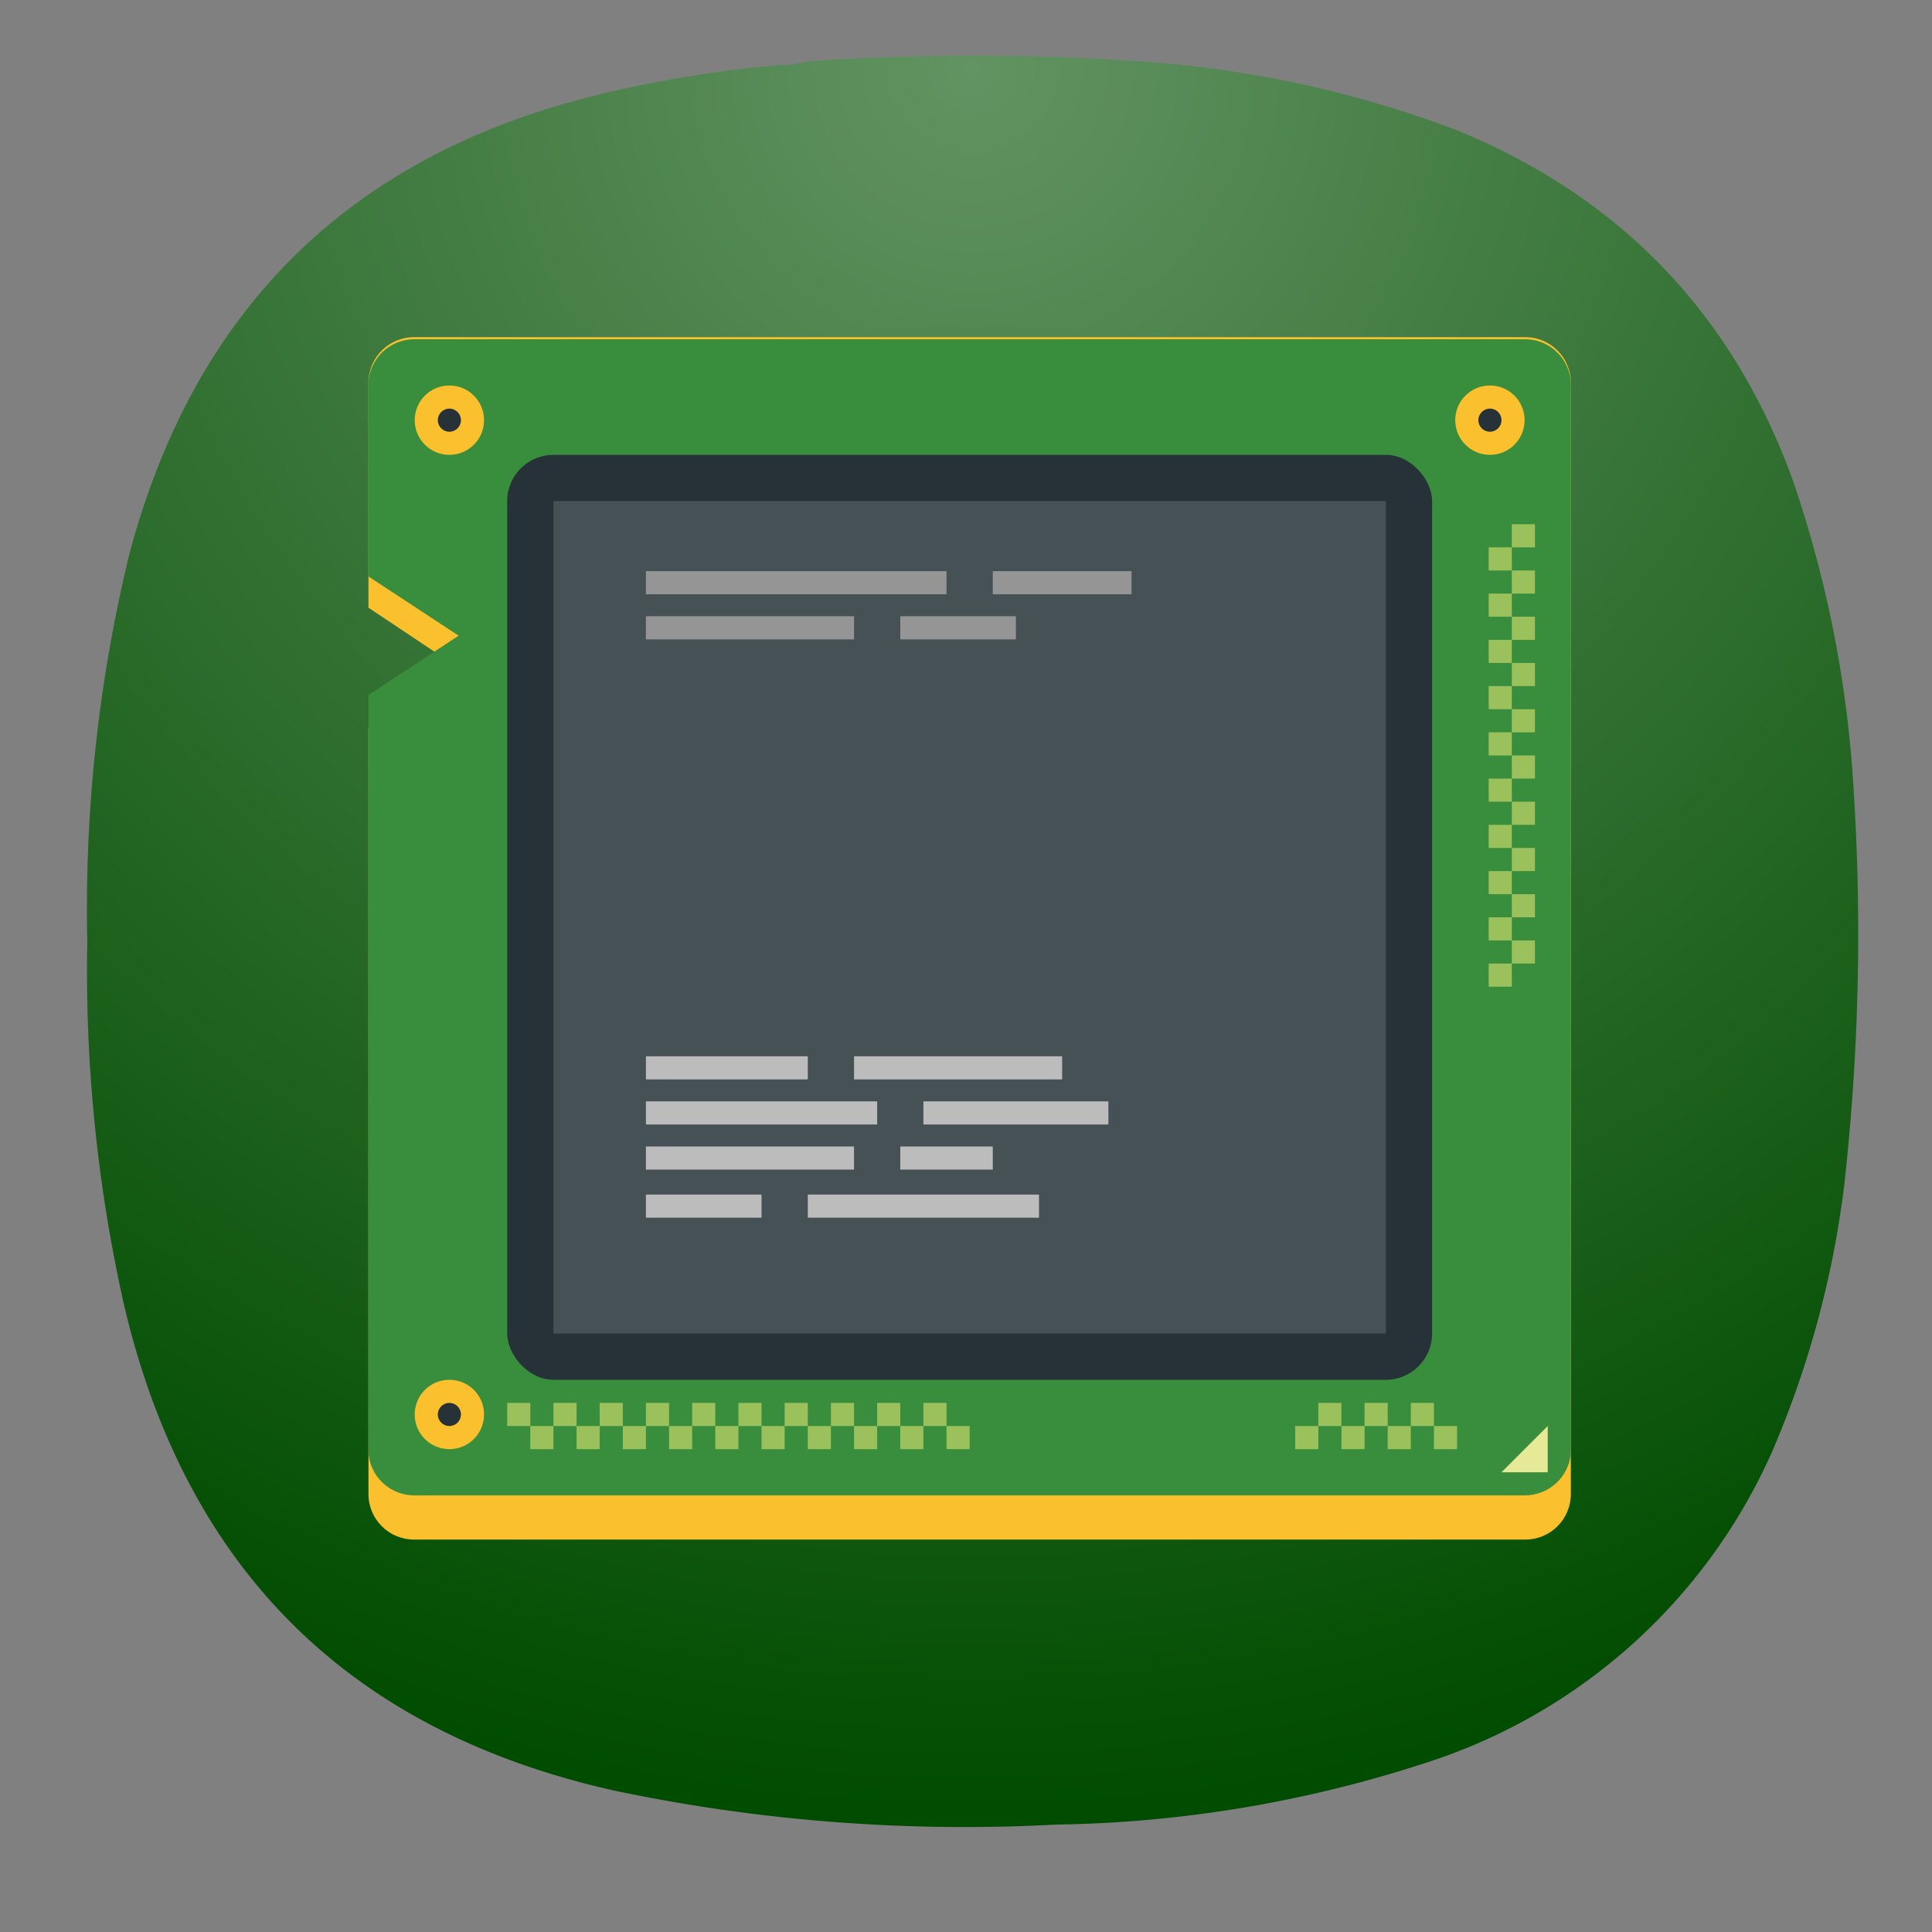 <svg xmlns="http://www.w3.org/2000/svg" xml:space="preserve" width="24" height="24" viewBox="0 0 6.35 6.35">
<rect x="0" y="0" width="6.35" height="6.35" fill="#808080" stroke="none"/>
<defs>
<radialGradient id="a" cx="0" cy="0" r="1" fx="0" fy="0" gradientTransform="rotate(90 1.506 1.69)scale(5.821)" gradientUnits="userSpaceOnUse" spreadMethod="pad">
<stop offset="0" style="stop-color:#629362;stop-opacity:1"/>
<stop offset="1" style="stop-color:#004c00;stop-opacity:1"/>
</radialGradient>
</defs>
<path d="M2.56.214a.3.3 0 0 0 .091-.012 8 8 0 0 1 1.14.003 3.6 3.6 0 0 1 1 .224q.804.331 1.101 1.148.169.493.2 1.011.042.653-.03 1.304a3.2 3.2 0 0 1-.237.878 1.87 1.87 0 0 1-1.094 1.009 4.1 4.1 0 0 1-1.262.218 5.6 5.6 0 0 1-1.442-.11Q.713 5.597.407 4.286a5 5 0 0 1-.12-1.193q-.014-.642.137-1.267Q.747.602 1.98.308a4 4 0 0 1 .58-.094" style="fill:url(#a);fill-rule:evenodd;stroke:none;stroke-width:.353;stroke-dasharray:none"/>
<g fill-rule="evenodd">
<g transform="translate(.755 .659)scale(.076)">
<path fill="#fbc02d" d="M7.973 5.91C6.88 5.91 6 6.79 6 7.883v9.726l3.9 2.602-3.9 2.6v33.126c0 1.093.88 1.973 1.973 1.973h48.055c1.093 0 1.972-.88 1.972-1.973V7.882c0-1.092-.88-1.972-1.972-1.972Z"/>
<path fill="#388e3c" d="M8 6c-1.108 0-2 .88-2 1.973v8.285l3.9 2.562L6 21.385v32.643C6 55.12 6.892 56 8 56h48c1.108 0 2-.88 2-1.973V7.973A1.98 1.98 0 0 0 56 6Z" style="paint-order:normal"/>
<path fill="#e6ea97" d="m57 53-2 2h2z"/>
<rect width="40" height="40" x="12" y="11" fill="#263238" ry="2"/>
<path fill="#fff" d="M14 13v36h36V13Z" opacity=".15"/>
<path fill="#bcbcbc" d="M18 38.96h10v1H18Zm12 0h8v1h-8zm-12 1.95h9v1h-9zm11 0h4v1h-4zm-11 2.08h5v1h-5zm7 0h10v1H25Zm-7-5.98h7v1h-7zm9 0h9v1h-9z"/>
<path fill="#959595" d="M18 16.03h13v1H18Zm15 0h6v1h-6zm-15 1.95h9v1h-9zm11 0h5v1h-5z"/>
</g>
<g fill="#dee372" transform="translate(.755 .659)scale(.076)">
<rect width="1" height="1" x="12" y="52" opacity=".6" ry="0" style="paint-order:normal"/>
<rect width="1" height="1" x="14" y="52" opacity=".6" ry="0" style="paint-order:normal"/>
<rect width="1" height="1" x="16" y="52" opacity=".6" ry="0" style="paint-order:normal"/>
<rect width="1" height="1" x="18" y="52" opacity=".6" ry="0" style="paint-order:normal"/>
<rect width="1" height="1" x="20" y="52" opacity=".6" ry="0" style="paint-order:normal"/>
<rect width="1" height="1" x="22" y="52" opacity=".6" ry="0" style="paint-order:normal"/>
<rect width="1" height="1" x="24" y="52" opacity=".6" ry="0" style="paint-order:normal"/>
<rect width="1" height="1" x="26" y="52" opacity=".6" ry="0" style="paint-order:normal"/>
<rect width="1" height="1" x="28" y="52" opacity=".6" ry="0" style="paint-order:normal"/>
<rect width="1" height="1" x="30" y="52" opacity=".6" ry="0" style="paint-order:normal"/>
<rect width="1" height="1" x="13" y="53" opacity=".6" ry="0" style="paint-order:normal"/>
<rect width="1" height="1" x="15" y="53" opacity=".6" ry="0" style="paint-order:normal"/>
<rect width="1" height="1" x="17" y="53" opacity=".6" ry="0" style="paint-order:normal"/>
<rect width="1" height="1" x="19" y="53" opacity=".6" ry="0" style="paint-order:normal"/>
<rect width="1" height="1" x="21" y="53" opacity=".6" ry="0" style="paint-order:normal"/>
<rect width="1" height="1" x="23" y="53" opacity=".6" ry="0" style="paint-order:normal"/>
<rect width="1" height="1" x="25" y="53" opacity=".6" ry="0" style="paint-order:normal"/>
<rect width="1" height="1" x="27" y="53" opacity=".6" ry="0" style="paint-order:normal"/>
<rect width="1" height="1" x="29" y="53" opacity=".6" ry="0" style="paint-order:normal"/>
<rect width="1" height="1" x="31" y="53" opacity=".6" ry="0" style="paint-order:normal"/>
</g>
<g fill="#dee372" transform="translate(2.357 .659)scale(.076)">
<rect width="1" height="1" x="26" y="52" opacity=".6" ry="0" style="paint-order:normal"/>
<rect width="1" height="1" x="28" y="52" opacity=".6" ry="0" style="paint-order:normal"/>
<rect width="1" height="1" x="30" y="52" opacity=".6" ry="0" style="paint-order:normal"/>
<rect width="1" height="1" x="25" y="53" opacity=".6" ry="0" style="paint-order:normal"/>
<rect width="1" height="1" x="27" y="53" opacity=".6" ry="0" style="paint-order:normal"/>
<rect width="1" height="1" x="29" y="53" opacity=".6" ry="0" style="paint-order:normal"/>
<rect width="1" height="1" x="31" y="53" opacity=".6" ry="0" style="paint-order:normal"/>
</g>
<g fill="#dee372" transform="rotate(90 4.093 4.904)scale(.076)">
<rect width="1" height="1" x="12" y="52" opacity=".6" ry="0" style="paint-order:normal"/>
<rect width="1" height="1" x="14" y="52" opacity=".6" ry="0" style="paint-order:normal"/>
<rect width="1" height="1" x="16" y="52" opacity=".6" ry="0" style="paint-order:normal"/>
<rect width="1" height="1" x="18" y="52" opacity=".6" ry="0" style="paint-order:normal"/>
<rect width="1" height="1" x="20" y="52" opacity=".6" ry="0" style="paint-order:normal"/>
<rect width="1" height="1" x="22" y="52" opacity=".6" ry="0" style="paint-order:normal"/>
<rect width="1" height="1" x="24" y="52" opacity=".6" ry="0" style="paint-order:normal"/>
<rect width="1" height="1" x="26" y="52" opacity=".6" ry="0" style="paint-order:normal"/>
<rect width="1" height="1" x="28" y="52" opacity=".6" ry="0" style="paint-order:normal"/>
<rect width="1" height="1" x="30" y="52" opacity=".6" ry="0" style="paint-order:normal"/>
<rect width="1" height="1" x="13" y="53" opacity=".6" ry="0" style="paint-order:normal"/>
<rect width="1" height="1" x="15" y="53" opacity=".6" ry="0" style="paint-order:normal"/>
<rect width="1" height="1" x="17" y="53" opacity=".6" ry="0" style="paint-order:normal"/>
<rect width="1" height="1" x="19" y="53" opacity=".6" ry="0" style="paint-order:normal"/>
<rect width="1" height="1" x="21" y="53" opacity=".6" ry="0" style="paint-order:normal"/>
<rect width="1" height="1" x="23" y="53" opacity=".6" ry="0" style="paint-order:normal"/>
<rect width="1" height="1" x="25" y="53" opacity=".6" ry="0" style="paint-order:normal"/>
<rect width="1" height="1" x="27" y="53" opacity=".6" ry="0" style="paint-order:normal"/>
<rect width="1" height="1" x="29" y="53" opacity=".6" ry="0" style="paint-order:normal"/>
<rect width="1" height="1" x="31" y="53" opacity=".6" ry="0" style="paint-order:normal"/>
</g>
<g transform="translate(.755 .659)scale(.076)">
<circle cx="9.5" cy="9.5" r="1.5" fill="#fbc02d" style="paint-order:normal"/>
<circle cx="9.5" cy="9.5" r=".5" fill="#263238" style="paint-order:normal"/>
<circle cx="54.5" cy="9.5" r="1.5" fill="#fbc02d" style="paint-order:normal"/>
<circle cx="54.5" cy="9.5" r=".5" fill="#263238" style="paint-order:normal"/>
<circle cx="9.5" cy="52.5" r="1.5" fill="#fbc02d" style="paint-order:normal"/>
<circle cx="9.5" cy="52.5" r=".5" fill="#263238" style="paint-order:normal"/>
</g>
</g>
</svg>
